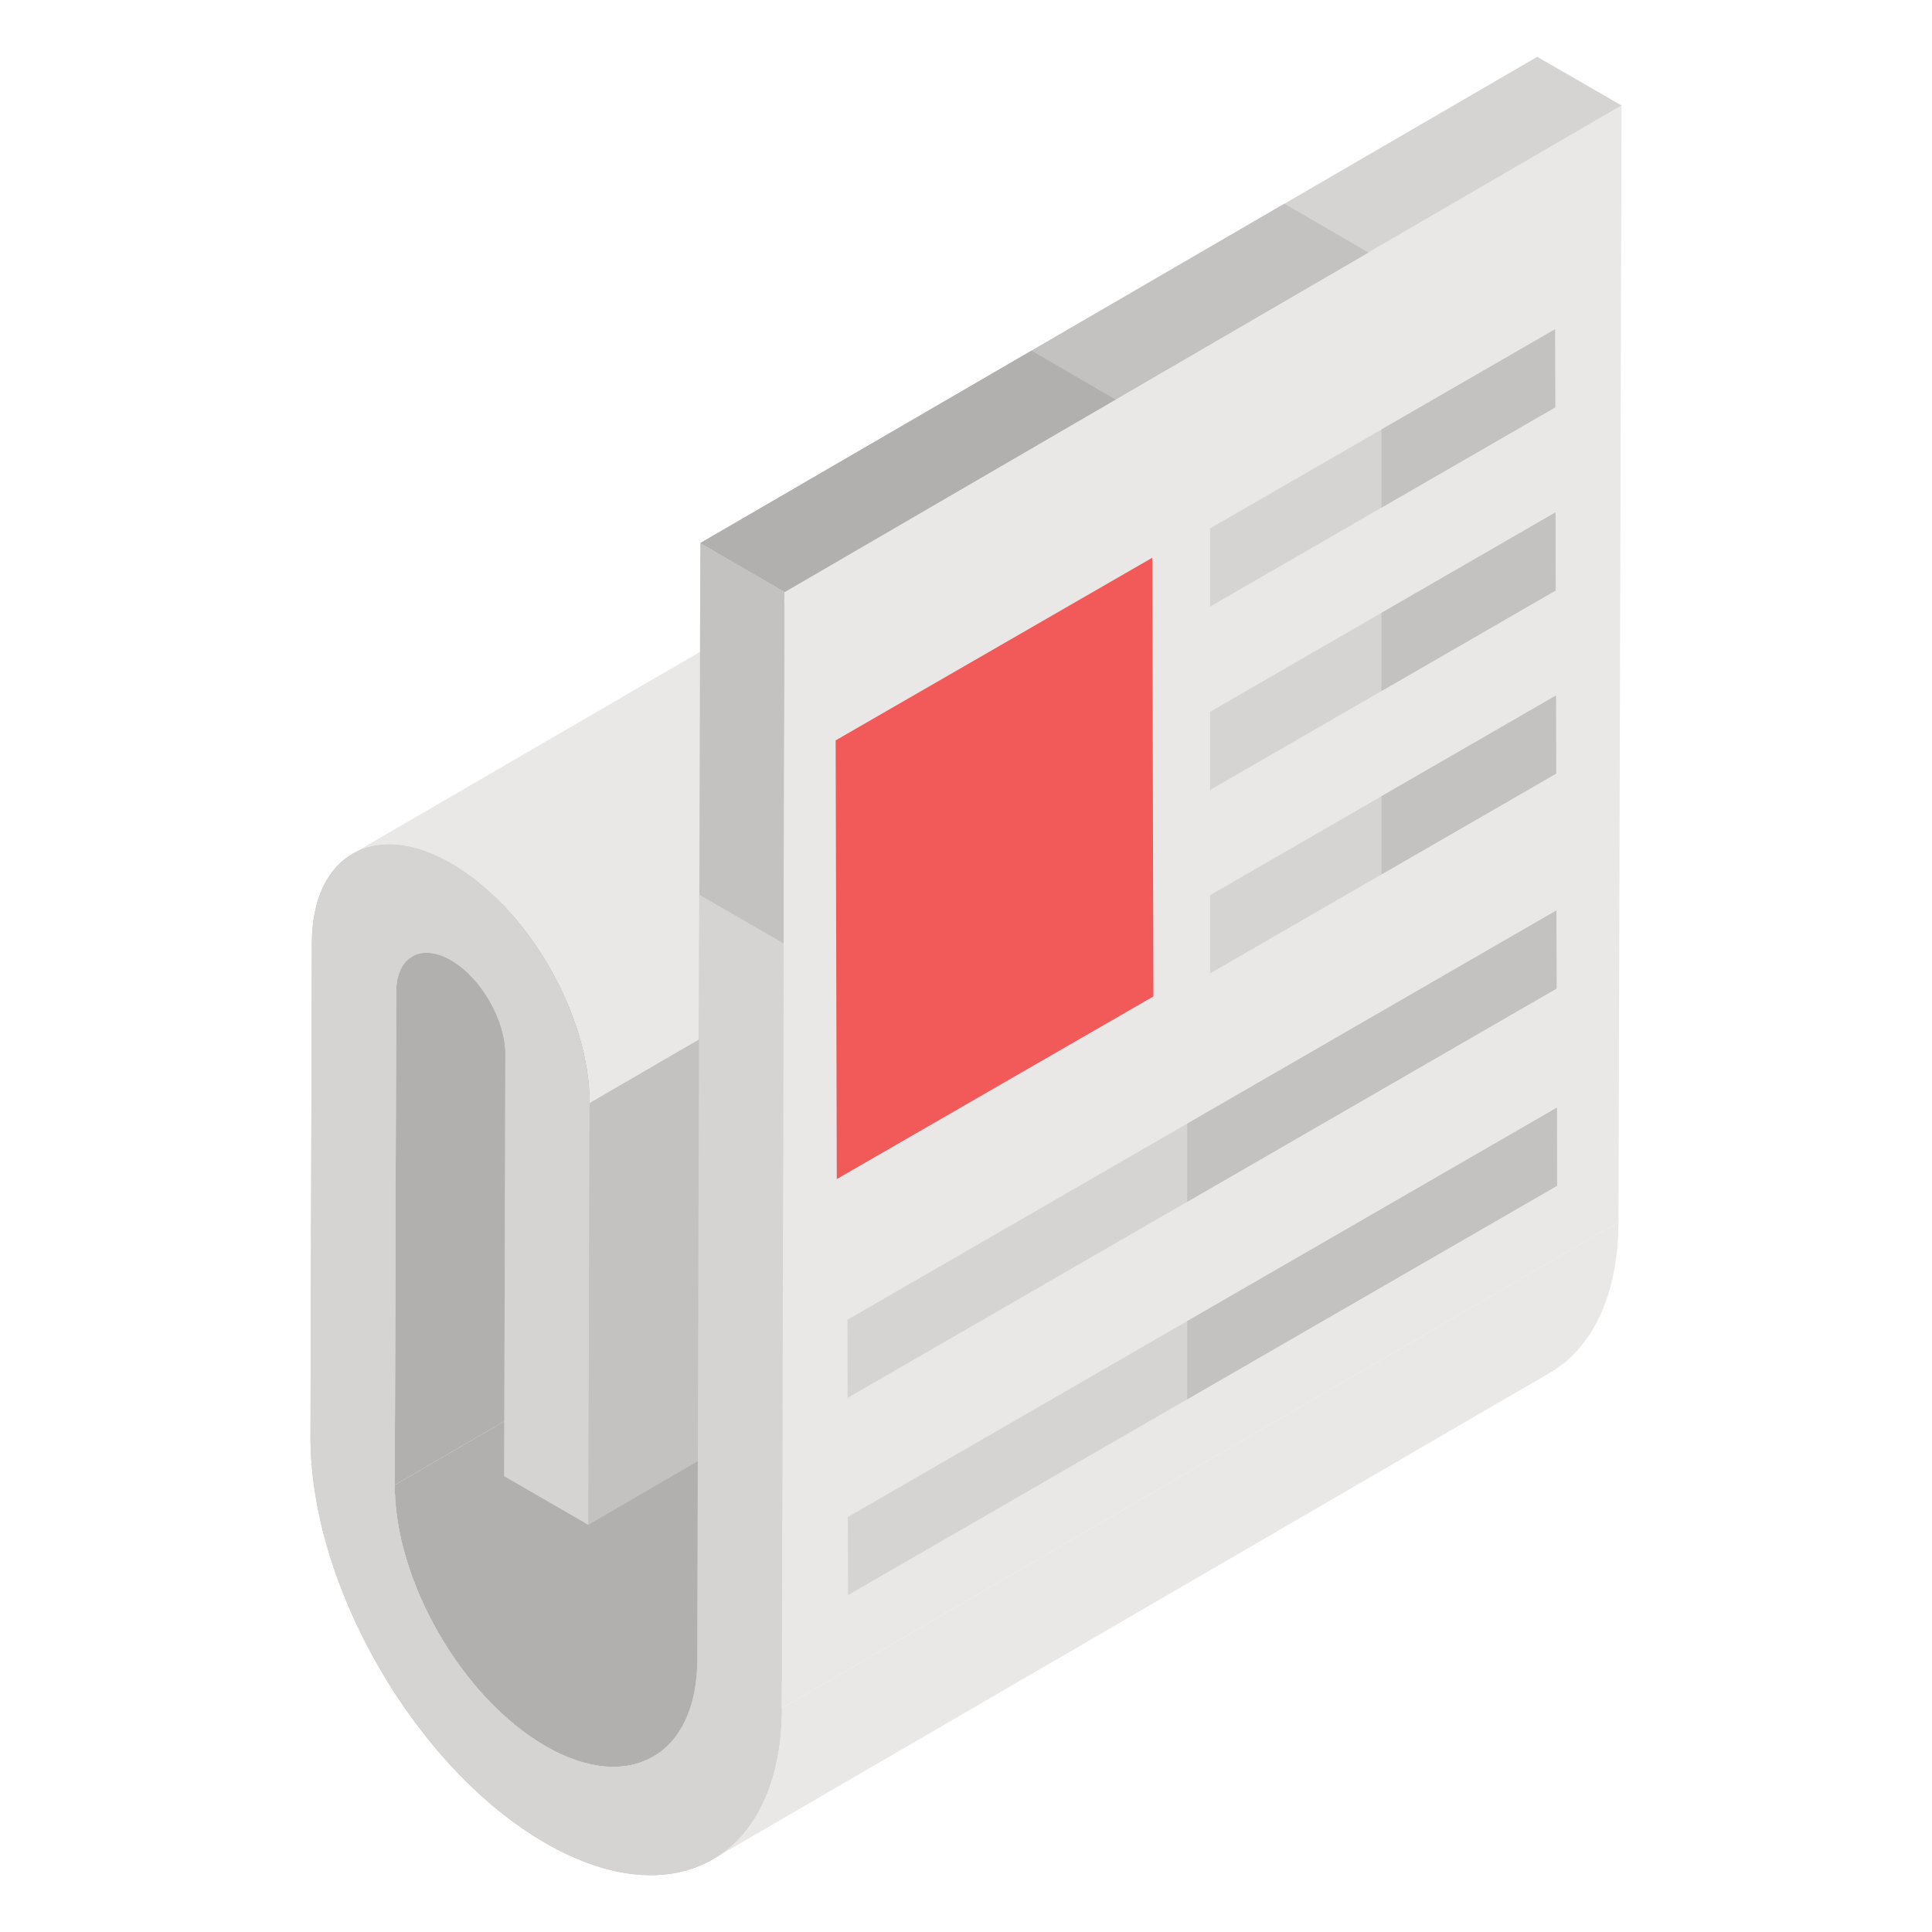 <svg xmlns="http://www.w3.org/2000/svg" viewBox="0 0 51 51"><path fill="#B2B0AF" d="M39.334 33.533 17.242 46.37c-.727.422-1.733.364-2.841-.276-2.202-1.271-3.987-4.364-3.98-6.895L32.513 26.36c-.007 2.532 1.778 5.624 3.98 6.895 1.108.64 2.114.699 2.84.277z"/><path fill="#E9E8E6" d="M40.91 36.24 18.816 49.08c1.117-.65 1.81-2.028 1.816-3.984l22.092-12.84c-.006 1.958-.7 3.336-1.816 3.985z"/><path fill="#B2B0AF" d="M10.458 26.172 32.55 13.334l-.037 13.027L10.421 39.2zM10.879 25.249 32.97 12.41c-.26.15-.42.47-.421.924L10.458 26.172c.001-.453.162-.773.42-.923z"/><path fill="#C4C2C0" d="m15.563 29.12 22.092-12.839-.032 11.13L15.531 40.25z"/><path fill="#E9E8E6" d="M9.303 22.54 31.395 9.702c.667-.388 1.59-.334 2.608.253 2.02 1.166 3.659 4.003 3.652 6.326L15.563 29.12c.006-2.323-1.633-5.16-3.652-6.326-1.018-.588-1.941-.642-2.608-.254z"/><path fill="#C4C2C0" d="m20.712 15.623-.08 29.473c-.01 3.94-2.81 5.533-6.239 3.553-3.427-1.979-6.208-6.794-6.197-10.734l.037-13.027c.007-2.323 1.656-3.261 3.678-2.094 2.02 1.166 3.658 4.003 3.652 6.326l-.032 11.13-2.223-1.284.032-11.13c.002-.912-.643-2.03-1.437-2.488-.795-.459-1.443-.088-1.445.824L10.42 39.2c-.007 2.531 1.778 5.624 3.98 6.895 2.203 1.272 4 .248 4.007-2.284l.079-29.472 2.225 1.284z"/><path fill="#D6D4D2" d="m20.687 24.904-.054 20.192c-.012 3.94-2.81 5.533-6.24 3.553-3.427-1.979-6.208-6.794-6.197-10.734l.037-13.027c.007-2.323 1.656-3.261 3.678-2.094 2.02 1.166 3.658 4.003 3.652 6.326l-.032 11.13-2.223-1.284.032-11.13c.002-.912-.643-2.03-1.437-2.488-.795-.459-1.443-.088-1.445.824L10.42 39.2c-.007 2.531 1.778 5.624 3.98 6.895 2.203 1.272 4 .248 4.007-2.284l.054-20.192 2.225 1.285z"/><path fill="#E9E8E6" d="M20.712 15.623 42.804 2.784l-.079 29.473-22.092 12.839z"/><path fill="#D6D4D2" d="M18.487 14.339 40.579 1.5l2.225 1.284-22.092 12.839z"/><path fill="#C4C2C0" d="m36.125 6.667-15.41 8.96-2.23-1.29 15.42-8.96z"/><path fill="#B2B0AF" d="m29.449 10.547-8.734 5.08-2.23-1.29 8.744-5.08z"/><path fill="#D6D4D2" d="m41.098 29.24.005 2.061-18.716 10.805-.005-2.061zM41.085 24.034l.006 2.061L22.375 36.9l-.005-2.061z"/><path fill="#C4C2C0" d="m31.339 36.938 9.764-5.637-.005-2.061-9.759 5.634zM31.339 31.725l9.752-5.63-.006-2.061-9.746 5.627z"/><path fill="#F25A5A" d="m30.447 26.303-8.358 4.821-.03-11.58 8.358-4.821z"/><path fill="#D6D4D2" d="m31.943 20.854 9.123-5.267-.005-2.061-9.118 5.264zM31.943 16.013l9.111-5.26-.005-2.061-9.106 5.257zM31.943 25.695l9.136-5.274-.006-2.061-9.13 5.271z"/><path fill="#C4C2C0" d="m36.467 18.242 4.599-2.655-.005-2.061-4.594 2.652zM36.467 13.401l4.587-2.648-.005-2.061-4.582 2.645zM36.467 23.083l4.612-2.662-.006-2.061-4.606 2.659z"/></svg>